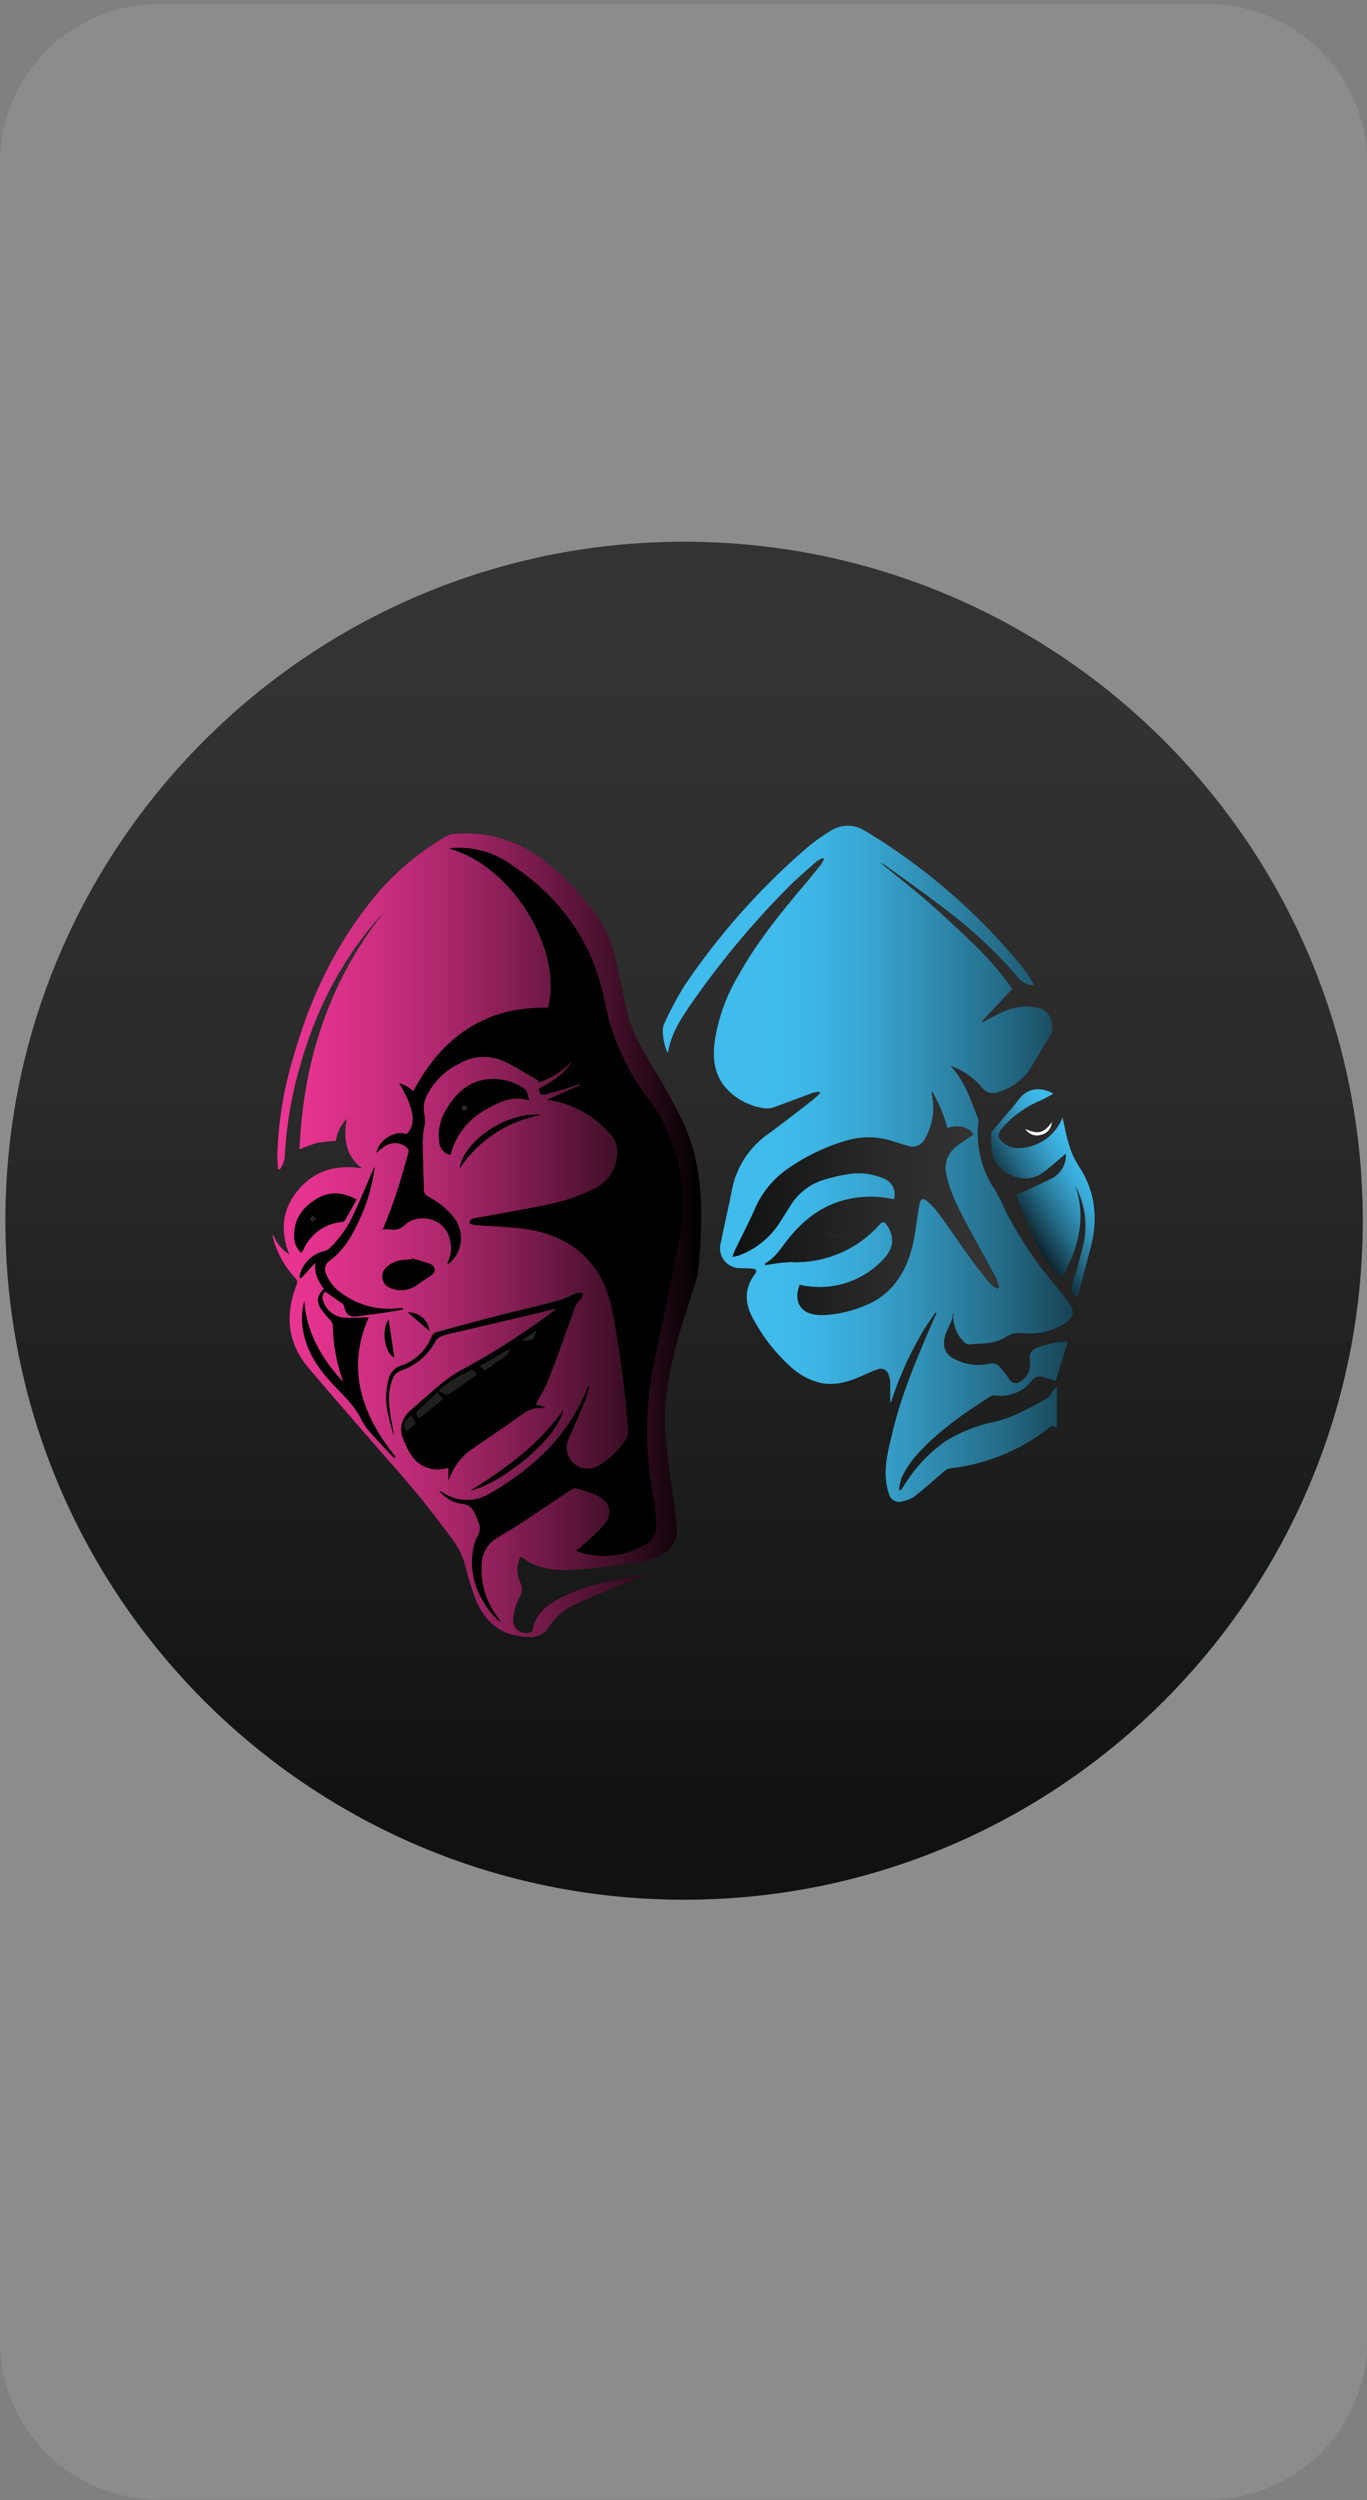 <svg width="285" height="521" viewBox="0 0 285 521" fill="none" xmlns="http://www.w3.org/2000/svg">
<rect x="0" y="0" width="285" height="521" fill="#808080" stroke="none"/>
<path opacity="0.1" d="M251.93 0.89H33.07C14.806 0.89 0 15.696 0 33.96V487.82C0 506.084 14.806 520.89 33.07 520.89H251.93C270.194 520.89 285 506.084 285 487.82V33.96C285 15.696 270.194 0.89 251.93 0.89Z" fill="white"/>
<path d="M142.62 395.89C220.768 395.89 284.12 332.538 284.12 254.39C284.12 176.242 220.768 112.89 142.62 112.89C64.472 112.89 1.12 176.242 1.12 254.39C1.12 332.538 64.472 395.89 142.62 395.89Z" fill="url(#paint0_linear_0_1)"/>
<path d="M141.49 278.37C139.62 285.27 138.15 292.24 138.77 299.43C139.21 304.52 140.03 309.57 140.67 314.64C140.82 315.8 140.99 316.96 141.09 318.13C141.246 319.267 141.054 320.425 140.54 321.451C140.026 322.477 139.214 323.324 138.21 323.88C136.233 324.961 134.047 325.609 131.8 325.78C127.8 326.26 123.86 326.87 119.86 327.12C116.09 327.35 112.31 327.12 109.06 324.7C108.869 324.594 108.668 324.507 108.46 324.44C108.167 325.164 107.972 325.924 107.88 326.7C107.825 327.727 108.006 328.754 108.41 329.7C108.702 330.218 108.839 330.809 108.806 331.403C108.772 331.997 108.569 332.568 108.22 333.05C107.543 334.396 107.133 335.859 107.01 337.36C106.84 339.36 108.36 340.56 110.37 340.26C110.63 340.26 111.03 339.93 111.06 339.71C111.45 336.86 113.32 335.14 115.59 333.71C118.929 331.795 122.561 330.443 126.34 329.71C128.89 329.14 131.48 328.71 134.05 328.21L134.12 328.46C132.37 329.14 130.6 329.78 128.87 330.51C125.76 331.82 122.64 333.12 119.57 334.51C117.434 335.536 115.629 337.14 114.36 339.14C113.94 339.807 113.345 340.347 112.64 340.699C111.934 341.052 111.146 341.205 110.36 341.14C104.9 341.08 101.27 338.37 99.24 333.48C98.332 331.14 97.584 328.741 97 326.3C96.566 324.597 95.838 322.983 94.85 321.53C90.593 315.621 86.02 309.946 81.15 304.53C75.5 298 69.77 291.53 64.22 284.93C59.87 279.75 59.42 273.87 61.85 267.7C61.962 267.476 61.996 267.221 61.945 266.976C61.894 266.731 61.762 266.511 61.57 266.35C59.445 264.079 57.886 261.338 57.02 258.35C57.02 258.15 56.92 257.95 56.88 257.74C56.891 257.579 56.911 257.419 56.94 257.26C57.574 258.975 58.754 260.433 60.3 261.41C58.3 256.28 58.89 251.73 62.36 247.76C65.83 243.79 70.25 242.68 75.46 243.46C71.92 240.76 71.62 237.12 72.29 233.15C71.061 234.42 70.261 236.042 70 237.79C68.717 237.829 67.437 237.952 66.17 238.16C64.899 238.534 63.653 238.988 62.44 239.52C63.21 221.27 68.5 204.75 79.87 190.31C79.61 190.58 79.34 190.85 79.09 191.13C70.09 201.28 64.58 213.22 61.45 226.32C60.283 231.301 59.577 236.379 59.34 241.49C59.141 242.28 58.802 243.029 58.34 243.7L57.95 243.61C57.95 242.78 57.81 241.95 57.81 241.11C57.972 234.161 59.069 227.266 61.07 220.61C64.31 209.1 69.16 198.36 76.53 188.86C80.981 182.969 86.564 178.026 92.95 174.32C93.547 173.991 94.21 173.797 94.89 173.75C101.801 173.194 108.656 175.353 114 179.77C118.655 183.359 122.619 187.764 125.7 192.77C127.83 196.39 128.51 200.53 129.37 204.59C129.85 206.89 130.367 209.18 130.92 211.46C131.97 215.8 134.43 219.46 136.61 223.26C138.874 226.932 140.93 230.728 142.77 234.63C145.67 241.32 146.39 248.49 146.16 255.74C146.06 259.05 145.83 262.37 145.47 265.66M120.08 323.11C120.588 323.359 121.113 323.573 121.65 323.75C124.446 324.455 127.374 324.455 130.17 323.75C131.714 323.278 133.202 322.641 134.61 321.85C135.269 321.521 135.815 321.005 136.182 320.366C136.548 319.727 136.718 318.995 136.67 318.26C136.713 316.436 136.589 314.612 136.3 312.81C134.245 302.721 134.365 292.31 136.65 282.27C138.29 274.68 139.81 267.06 141.34 259.44C143.14 250.44 142.34 241.73 138.03 233.55C136.65 230.91 134.67 228.55 133.03 226.07C129.606 220.855 127.228 215.023 126.03 208.9C123.65 196.57 116.98 187.19 106.64 180.31C103.167 177.78 98.932 176.516 94.64 176.73C94.304 176.766 93.97 176.823 93.64 176.9C106.88 180.47 117.39 198.2 114.19 210.04C101.04 209.78 92.1 216.15 86.12 227.45C85.693 227.091 85.246 226.757 84.78 226.45C84.272 226.185 83.747 225.951 83.21 225.75C86.4 231.15 86.87 234.35 84.67 236.42C82.38 235.42 78.89 237.61 78.46 240.26C78.965 239.797 79.496 239.363 80.05 238.96C80.747 238.464 81.589 238.212 82.444 238.243C83.299 238.274 84.12 238.585 84.78 239.13C84.916 239.256 85.021 239.412 85.087 239.586C85.152 239.759 85.177 239.945 85.16 240.13C84.31 243.13 83.47 246.13 82.5 249.06C81.71 251.44 80.74 253.75 79.79 256.23C80.346 256.185 80.904 256.185 81.46 256.23C81.975 256.334 82.507 256.305 83.008 256.146C83.508 255.986 83.96 255.702 84.32 255.32C86.91 252.83 92.69 253.54 93.76 258.32C94.21 259.862 94.071 261.515 93.37 262.96C93.318 263.132 93.288 263.31 93.28 263.49C93.441 263.402 93.594 263.301 93.74 263.19C95.044 262.028 95.859 260.415 96.02 258.676C96.182 256.938 95.678 255.202 94.61 253.82C93.181 251.989 91.364 250.497 89.29 249.45C88.969 249.309 88.7 249.072 88.52 248.771C88.341 248.469 88.26 248.119 88.29 247.77C88.29 246.42 88.17 245.07 88.18 243.77C88.18 240.67 87.74 237.57 88.47 234.48C88.615 233.765 88.595 233.026 88.41 232.32C88.085 230.786 88.36 229.186 89.18 227.85C90.649 225.202 92.893 223.067 95.61 221.73C97.025 220.878 98.626 220.385 100.274 220.292C101.923 220.2 103.569 220.511 105.07 221.2C107.07 222.14 108.98 223.36 110.93 224.47C111.41 224.74 111.88 225.03 112.36 225.31L112.07 225.69C114.787 224.801 117.243 223.256 119.22 221.19C117.55 223.92 114.95 225.53 112.28 226.91C112.4 228.06 112.84 228.43 113.89 228.06C114.94 227.69 116.09 227.48 117.18 227.14C118.27 226.8 119.55 226.35 120.74 225.95L120.85 226.22L113.96 229.22C118.989 229.887 123.607 232.352 126.96 236.16C127.581 236.763 128.053 237.503 128.338 238.321C128.622 239.139 128.712 240.011 128.6 240.87C128.471 242.378 127.938 243.823 127.059 245.055C126.179 246.286 124.984 247.259 123.6 247.87C121.089 249.086 118.458 250.038 115.75 250.71C110.23 251.95 104.63 252.85 99.06 253.87C98.42 253.99 97.81 254.07 97.93 255.05C98.317 255.154 98.712 255.228 99.11 255.27C101.79 255.45 104.49 255.56 107.17 255.8C111.59 256.19 115.84 257.2 119.54 259.8C124.19 263.07 126.61 267.8 127.67 273.19C129.254 281.452 130.353 289.8 130.96 298.19C130.985 298.762 130.842 299.328 130.55 299.82C129.138 302.004 127.26 303.848 125.05 305.22C124.451 305.634 123.761 305.897 123.039 305.988C122.316 306.078 121.583 305.993 120.9 305.74C119.813 305.29 118.948 304.43 118.491 303.346C118.034 302.262 118.023 301.042 118.46 299.95C119.65 297.35 120.75 294.71 121.87 292.07C122.101 291.492 122.298 290.901 122.46 290.3C122.62 289.75 122.74 289.19 122.88 288.64C122.816 288.651 122.756 288.677 122.705 288.717C122.654 288.758 122.615 288.81 122.59 288.87C118.7 299.02 111.26 305.94 102.08 311.23C100.597 312.144 98.881 312.607 97.139 312.565C95.398 312.522 93.707 311.975 92.27 310.99C92.04 310.85 91.8 310.74 91.56 310.61C92.704 312.086 94.373 313.064 96.22 313.34C98 313.48 98.63 314.51 99.22 315.84C99.41 316.29 99.58 316.74 99.76 317.19C99.974 317.642 100.071 318.141 100.043 318.64C100.015 319.14 99.863 319.624 99.6 320.05C99.179 320.804 98.882 321.621 98.72 322.47C97.913 326.373 98.667 330.436 100.82 333.79C101.731 335.431 102.95 336.881 104.41 338.06C104.197 337.638 103.946 337.236 103.66 336.86C101.324 333.77 100.168 329.947 100.4 326.08C100.402 324.885 100.729 323.714 101.345 322.69C101.962 321.667 102.845 320.83 103.9 320.27C109.06 317.27 113.9 313.79 118.9 310.52C119.234 310.245 119.657 310.099 120.09 310.11C121.629 310.474 123.13 310.986 124.57 311.64C127.29 313.05 127.85 315.34 125.93 317.71C124.473 319.311 122.906 320.808 121.24 322.19C121 322.52 120.62 322.74 120.09 323.15L120.08 323.11ZM111.68 292.72C112.58 290.95 113.61 289.29 114.3 287.51C116.22 282.51 118.02 277.51 119.82 272.44C120.038 271.723 120.462 271.087 121.04 270.61C121.35 270.35 121.4 269.79 121.57 269.36C121.143 269.294 120.708 269.294 120.28 269.36C118.92 269.87 117.64 270.62 116.28 270.99C111.58 272.24 106.84 273.34 102.13 274.55C98.42 275.55 94.73 276.55 91.04 277.55C90.847 277.594 90.664 277.676 90.503 277.791C90.342 277.906 90.205 278.052 90.1 278.22C89.542 279.716 88.654 281.067 87.503 282.173C86.352 283.279 84.967 284.112 83.45 284.61C82.874 284.812 82.355 285.151 81.941 285.599C81.526 286.047 81.227 286.59 81.07 287.18C80.35 289.734 80.326 292.434 81 295C81.28 296.37 81.72 297.71 82.09 299.07C82.01 297.77 81.66 296.54 81.46 295.29C80.98 292.4 80.76 289.5 82.1 286.76C82.394 286.242 82.856 285.839 83.41 285.62C86.432 284.635 88.985 282.57 90.58 279.82C90.75 279.419 91.013 279.064 91.347 278.785C91.68 278.505 92.076 278.308 92.5 278.21C92.87 278.12 93.23 277.98 93.6 277.89C98.94 276.65 104.29 275.42 109.6 274.16C111.77 273.66 113.93 273.1 116.09 272.56C115.205 273.334 114.274 274.052 113.3 274.71C107.826 278.692 102.09 282.3 96.13 285.51C94.442 286.449 92.857 287.562 91.4 288.83C89.5 290.36 87.74 292.06 85.87 293.63C84.16 295.06 83.25 296.84 83.81 299.02C84.24 300.389 84.846 301.696 85.61 302.91C86.268 304.057 87.259 304.977 88.453 305.547C89.646 306.117 90.984 306.31 92.29 306.1C92.71 306.03 93.13 305.92 93.51 305.84V308.55C94.288 306.128 95.763 303.989 97.75 302.4C101.49 299.8 105.3 297.29 108.99 294.62C110.115 293.759 111.504 293.314 112.92 293.36H113.53V293.15L111.68 292.72ZM67.8 269.14C69.05 270.02 70.24 270.84 71.41 271.68C71.585 271.826 71.705 272.027 71.75 272.25C72.06 274.01 72.97 274.58 74.75 274.25C76.53 273.92 78.23 273.79 79.96 273.54C81.3 273.34 82.63 273.08 83.96 272.85L83.91 272.53L82.91 272.63C78.708 273.104 74.484 271.956 71.1 269.42C69.69 268.463 68.599 267.104 67.97 265.52C67.724 265.073 67.645 264.552 67.748 264.052C67.85 263.552 68.128 263.104 68.53 262.79C71.53 260.69 73.24 257.7 74.73 254.51C76.438 250.925 77.575 247.096 78.1 243.16C77.937 243.365 77.809 243.594 77.72 243.84C76.42 246.84 75.21 249.9 73.79 252.84C72.587 255.531 70.891 257.973 68.79 260.04C68.471 260.341 68.083 260.561 67.66 260.68C66.347 260.983 65.15 261.659 64.212 262.625C63.273 263.592 62.634 264.809 62.37 266.13L62.7 266.38L65.76 263.03C65.41 265.27 66.34 266.98 67.51 268.58C66.19 269.87 65.92 271 66.79 272.58C67.395 273.445 68.063 274.264 68.79 275.03C69.082 275.326 69.281 275.702 69.36 276.11C69.427 279.88 70.075 283.617 71.28 287.19C71.36 287.45 71.42 287.72 71.49 287.98C67.11 283.16 63.87 277.82 63.41 271.15C62.816 273.443 62.795 275.847 63.35 278.15C64.35 282.48 66.9 285.9 69.91 289.01C71.98 291.13 74.08 293.2 75.4 295.94C75.909 296.924 76.552 297.833 77.31 298.64C78.87 300.4 80.51 302.09 82.12 303.81L82.43 303.58C75.43 294.88 72.04 285.5 76.81 274.49C75.94 274.49 75.15 274.58 74.37 274.6C73.59 274.62 72.71 274.6 71.88 274.6C70.859 274.54 69.88 274.174 69.07 273.55C68.261 272.926 67.658 272.072 67.34 271.1C67.2 270.767 67.168 270.397 67.251 270.045C67.334 269.693 67.526 269.376 67.8 269.14ZM93.92 240.67C94.44 238.628 95.387 236.719 96.699 235.069C98.011 233.42 99.657 232.067 101.53 231.1C104.15 229.6 106.87 228.21 110.37 229.33C110.03 228.41 109.97 227.33 109.45 227C107.591 225.653 105.366 224.903 103.07 224.85C98.28 224.8 95.16 227.44 92.94 231.38C91.718 233.412 91.248 235.807 91.61 238.15C91.671 238.763 91.929 239.341 92.345 239.795C92.762 240.249 93.314 240.556 93.92 240.67ZM62.82 261.08C62.99 260.81 63.09 260.68 63.17 260.53C63.85 258.92 64.953 257.524 66.361 256.489C67.769 255.454 69.43 254.819 71.17 254.65C71.302 254.646 71.432 254.615 71.552 254.56C71.672 254.505 71.78 254.427 71.87 254.33C72.7 252.92 73.48 251.47 74.31 249.98C71.48 248.44 68.71 248.21 66.02 249.81C63.33 251.41 61.32 253.86 61.32 257.33C61.264 258.029 61.37 258.73 61.63 259.381C61.89 260.032 62.298 260.613 62.82 261.08ZM85.9 262.26L85.83 262.47C85.28 262.47 84.72 262.47 84.18 262.6C82.753 262.67 81.404 263.273 80.4 264.29C80.146 264.563 79.954 264.888 79.84 265.242C79.725 265.597 79.689 265.972 79.734 266.342C79.78 266.712 79.906 267.067 80.104 267.383C80.302 267.699 80.567 267.968 80.88 268.17C81.721 268.639 82.667 268.886 83.63 268.886C84.593 268.886 85.54 268.639 86.38 268.17C87.49 267.41 88.6 266.64 89.73 265.92C90.86 265.2 90.97 264.04 89.73 263.46C88.481 262.975 87.202 262.574 85.9 262.26ZM117.51 293.74C112.42 300.97 105.51 306 98.08 310.62C104.12 309.36 115.92 300.27 117.51 293.74ZM112.92 232.34C106.06 231.5 96.63 237.64 95.83 243.51C97.76 240.576 100.274 238.07 103.214 236.148C106.154 234.227 109.458 232.931 112.92 232.34ZM82.2 282.88L81 275C79.41 277.1 80.27 282.08 82.2 282.88ZM89.53 277.34C89.407 276.253 88.876 275.253 88.045 274.542C87.213 273.832 86.143 273.463 85.05 273.51L89.53 277.34Z" fill="url(#paint1_linear_0_1)"/>
<path d="M185.61 292.16C185.61 290.81 185.61 289.47 185.61 288.16C185.58 287.642 185.479 287.131 185.31 286.64C185.263 286.381 185.157 286.137 185 285.925C184.844 285.714 184.641 285.541 184.407 285.42C184.173 285.3 183.915 285.234 183.652 285.229C183.389 285.224 183.128 285.279 182.89 285.39C181.75 285.77 180.66 286.31 179.55 286.79C176.79 287.99 173.97 288.85 170.91 288.15C168.523 287.538 166.339 286.307 164.58 284.58C161.441 281.695 158.825 278.288 156.85 274.51C155.34 271.65 155.13 268.51 157.27 265.7C157.94 264.81 157.77 264.44 156.66 264.34C155.55 264.24 154.66 264.34 153.66 264.24C152.587 264.081 151.618 263.509 150.96 262.646C150.303 261.783 150.008 260.697 150.14 259.62C150.95 255.62 151.86 251.73 152.64 247.77C153.589 243.076 156.329 238.937 160.28 236.23C163.35 233.99 166.33 231.63 169.34 229.31C169.92 228.86 170.43 228.31 170.97 227.82L170.82 227.5C170.336 227.539 169.857 227.626 169.39 227.76C166.69 228.76 164.02 229.76 161.32 230.76C160.648 230.989 159.931 231.051 159.23 230.94C156.288 230.507 153.576 229.098 151.53 226.94C148.96 224.14 148.53 220.74 148.99 217.15C149.702 212.282 151.367 207.603 153.89 203.38C157.81 196.3 162.89 190.06 168.11 183.92C169.18 182.66 170.21 181.36 171.24 180.06C171.449 179.741 171.633 179.407 171.79 179.06L171.58 178.8C171.101 178.993 170.645 179.238 170.22 179.53C168.11 181.41 165.93 183.23 163.97 185.26C156.488 192.831 149.691 201.05 143.66 209.82C141.66 212.75 139.83 215.75 139.25 219.39C138.48 218.3 137.83 214.68 138.4 213.52C139.676 210.656 141.153 207.885 142.82 205.23C149.893 194.784 158.297 185.304 167.82 177.03C169.517 175.56 171.337 174.238 173.26 173.08C174.31 172.425 175.522 172.077 176.76 172.077C177.998 172.077 179.21 172.425 180.26 173.08C192.717 180.556 203.792 190.123 213 201.36C213.857 202.484 214.655 203.653 215.39 204.86C215.453 205.012 215.487 205.175 215.49 205.34C214.811 205.312 214.147 205.128 213.55 204.802C212.954 204.476 212.44 204.017 212.05 203.46C207.508 198.2 202.404 193.452 196.83 189.3C192.89 186.22 188.76 183.37 184.72 180.42C184.357 180.158 183.96 179.946 183.54 179.79C186.8 182.45 190.12 185.03 193.3 187.79C196.48 190.55 199.66 193.52 202.74 196.49C205.817 199.403 208.601 202.612 211.05 206.07C208.91 208.36 206.8 210.61 204.7 212.87L204.83 213.03C205.76 212.55 206.68 212.03 207.62 211.58C209.526 210.507 211.647 209.871 213.83 209.72C214.924 209.727 216.011 209.906 217.05 210.25C219.29 210.98 219.92 214.25 218.93 215.82C217.39 218.27 216.03 220.82 214.42 223.24C212.888 225.276 210.748 226.771 208.31 227.51C206.65 228.13 205.62 227.74 204.5 226.35C202.781 224.423 200.609 222.956 198.18 222.08L198.76 222.8C198.98 223.06 199.2 223.33 199.41 223.61C201.54 226.52 202.67 229.91 203.94 233.23C203.987 233.392 204.004 233.562 203.99 233.73C203.387 238.825 204.659 243.965 207.57 248.19C208.291 249.406 208.923 250.672 209.46 251.98C212.309 257.629 215.824 262.916 219.93 267.73C221.02 269.06 222.08 270.43 223.05 271.86C224.02 273.29 223.86 274.46 222.37 275.5C219.735 277.306 216.551 278.134 213.37 277.84C212.105 277.643 210.812 277.902 209.72 278.57C207.34 280.23 204.56 279.89 201.92 280.17C201.62 280.17 201.22 279.89 200.97 279.65C200.188 278.889 199.586 277.962 199.208 276.937C198.831 275.913 198.688 274.817 198.79 273.73L198.65 273.8C198.65 275.47 197.5 276.72 197.08 278.23C196.36 280.78 197.08 282.49 199.53 283.47C201.653 284.45 204.04 284.7 206.32 284.18C206.708 284.076 207.117 284.086 207.499 284.211C207.881 284.335 208.218 284.567 208.47 284.88C209.183 285.713 209.851 286.585 210.47 287.49C210.663 287.828 210.982 288.075 211.356 288.178C211.731 288.281 212.132 288.231 212.47 288.04C213.268 287.647 213.916 287.005 214.318 286.212C214.721 285.418 214.854 284.516 214.7 283.64C214.54 282.11 214.82 281.57 216.12 280.89C218.201 280.062 220.411 279.602 222.65 279.53L220.1 287.76C219.19 287.48 218.1 287.1 217.1 286.87C216.699 286.79 216.283 286.839 215.911 287.009C215.539 287.18 215.231 287.464 215.03 287.82C214.165 288.908 213.034 289.756 211.747 290.281C210.46 290.806 209.06 290.992 207.68 290.82C207.325 290.746 206.957 290.777 206.62 290.91C200.81 294.62 195.14 298.51 190.62 303.77C189.597 305.024 188.725 306.393 188.02 307.85C187.717 308.696 187.519 309.576 187.43 310.47L187.79 310.6L188.56 309.45C190.796 305.821 193.754 302.69 197.25 300.25C200.42 298.334 203.898 296.981 207.53 296.25C211.37 295.36 214.68 293.36 218.08 291.55C218.483 291.294 218.824 290.953 219.08 290.55C219.435 289.938 219.857 289.368 220.34 288.85V297.55C220.07 297.43 219.62 297.07 219.27 297.14C218.92 297.21 218.53 297.73 218.14 298.01C212.254 302.434 205.288 305.197 197.97 306.01C197.516 306.119 197.101 306.351 196.77 306.68C194.71 308.4 192.77 310.21 190.61 311.87C189.866 312.367 189.029 312.707 188.15 312.87C187.876 312.965 187.585 313.003 187.296 312.983C187.007 312.963 186.724 312.885 186.466 312.753C186.207 312.622 185.978 312.439 185.791 312.217C185.605 311.995 185.465 311.737 185.38 311.46C185.059 310.555 184.847 309.615 184.75 308.66C184.3 305.15 185.29 301.81 186.08 298.45C187.79 291.2 190.63 284.33 193.55 277.5C194.1 276.21 194.69 274.93 195.26 273.64L195.04 273.5C194.28 274.62 193.48 275.73 192.76 276.89C192.04 278.05 191.32 279.33 190.66 280.58C190 281.83 189.37 283.1 188.79 284.39C188.21 285.68 187.66 286.98 187.15 288.3C186.64 289.62 186.15 290.95 185.74 292.3L185.61 292.16ZM166.73 267.75C165.35 271.25 166.96 273.81 170.54 274.02C171.159 274.065 171.781 274.065 172.4 274.02C175.644 273.745 178.808 272.867 181.73 271.43C183.739 270.41 185.485 268.938 186.83 267.13C189.45 263.67 190.41 259.64 190.98 255.46C191.2 253.92 191.39 252.37 191.7 250.86C191.93 249.77 192.51 249.58 193.32 250.31C194.254 251.129 195.099 252.044 195.84 253.04C198.06 256.04 200.15 259.21 202.36 262.26C203.67 264.07 205.07 265.83 206.5 267.56C206.94 267.962 207.435 268.298 207.97 268.56L208.33 268.23C208.139 267.547 207.899 266.878 207.61 266.23C205.78 262.83 203.87 259.46 202.05 256.05C200.23 252.64 198.22 249 197.35 245.05C197.028 243.981 197.03 242.841 197.356 241.773C197.682 240.705 198.316 239.757 199.18 239.05C200.35 238.05 201.67 237.3 202.94 236.43C201.94 234.85 199.94 234.28 197.5 235.1C196.788 232.382 195.701 229.777 194.27 227.36C194.266 227.779 194.302 228.198 194.38 228.61C194.916 231.562 194.392 234.608 192.9 237.21C192.604 237.907 192.046 238.46 191.347 238.749C190.647 239.039 189.862 239.043 189.16 238.76C188.16 238.5 187.16 238.16 186.16 237.85C183.052 236.821 179.705 236.759 176.56 237.67C171.971 238.997 167.644 241.105 163.77 243.9C160.915 245.995 158.682 248.825 157.31 252.09C156.08 254.9 154.65 257.62 153.31 260.38C153.11 260.8 152.95 261.23 152.67 261.9C153.11 261.854 153.545 261.771 153.97 261.65C157.372 260.412 160.292 258.126 162.31 255.12C163.12 253.87 163.91 252.61 164.71 251.36C166.262 248.746 168.722 246.796 171.62 245.88C173.392 245.315 175.208 244.9 177.05 244.64C179.494 244.261 181.995 244.587 184.26 245.58C185.099 245.899 185.787 246.524 186.184 247.329C186.581 248.134 186.658 249.06 186.4 249.92L185.61 249.79C182.307 249.145 178.899 249.285 175.66 250.2C170.53 251.64 166.76 254.93 163.66 259.07C162.45 260.67 161.32 262.33 159.49 263.31C159.49 263.31 159.49 263.43 159.49 263.64C159.93 263.57 160.35 263.5 160.77 263.45C162.092 263.211 163.428 263.061 164.77 263C168.269 263.17 171.762 262.549 174.988 261.185C178.215 259.821 181.094 257.748 183.41 255.12C184 254.46 184.41 254.55 184.87 255.23C186.48 257.66 186.43 259.75 184.57 261.99C182.397 264.479 179.588 266.33 176.443 267.343C173.298 268.356 169.937 268.493 166.72 267.74L166.73 267.75Z" fill="url(#paint2_linear_0_1)"/>
<path d="M221.53 232.86C221.95 234.69 222.26 236.6 222.83 238.42C223.256 239.952 223.903 241.414 224.75 242.76C228.42 248.18 229 254 227.34 260.19C226.42 263.59 225.55 267 224.66 270.4C224.392 270.275 224.151 270.097 223.952 269.878C223.753 269.658 223.601 269.401 223.503 269.121C223.405 268.842 223.364 268.545 223.382 268.25C223.401 267.954 223.478 267.665 223.61 267.4C224.581 264.42 225.402 261.393 226.07 258.33C226.7 254.483 226.032 250.535 224.17 247.11C226.59 253.99 224.71 260.24 221.34 266.44C220.7 265.68 220.1 264.95 219.48 264.24C217.742 262.324 216.366 260.108 215.42 257.7C214.3 254.7 212.97 251.84 211.79 249.07C214.31 247.9 216.79 246.84 219.21 245.6C220.171 245.133 220.97 244.39 221.505 243.465C222.04 242.54 222.285 241.476 222.21 240.41C221.85 240.72 221.59 240.95 221.32 241.17C219.93 242.31 218.61 243.55 217.14 244.56C213.33 247.15 207.39 244.46 206.8 239.91C206.683 238.74 206.627 237.566 206.63 236.39C206.629 236.127 206.722 235.872 206.89 235.67C208.29 234.01 209.72 232.38 211.12 230.73C211.71 230.05 212.22 229.3 212.81 228.63C214.47 226.77 216.97 226.45 219.62 227.89C218.821 228.38 217.996 228.827 217.15 229.23C214.392 230.356 211.889 232.026 209.79 234.14C209.43 234.51 209.07 234.89 208.79 235.29C207.91 236.39 207.94 236.98 208.97 237.96C210.52 239.43 212.43 239.44 214.32 239.03C215.939 238.679 217.445 237.932 218.704 236.855C219.962 235.778 220.933 234.405 221.53 232.86Z" fill="url(#paint3_linear_0_1)"/>
<path d="M213.76 235.27C216.46 236.46 217.64 236.16 219.29 233.85C219.264 234.459 219.039 235.044 218.651 235.515C218.264 235.985 217.733 236.317 217.14 236.46C216.525 236.673 215.856 236.671 215.242 236.455C214.629 236.239 214.106 235.821 213.76 235.27Z" fill="white"/>
<path d="M120.09 323.15C120.62 322.74 120.95 322.52 121.25 322.24C122.916 320.858 124.483 319.361 125.94 317.76C127.86 315.39 127.3 313.1 124.58 311.69C123.14 311.036 121.639 310.524 120.1 310.16C119.667 310.149 119.244 310.295 118.91 310.57C113.91 313.84 109.05 317.34 103.91 320.32C102.855 320.88 101.972 321.717 101.355 322.74C100.739 323.764 100.412 324.935 100.41 326.13C100.178 329.997 101.334 333.82 103.67 336.91C103.956 337.286 104.207 337.688 104.42 338.11C102.96 336.931 101.741 335.481 100.83 333.84C98.677 330.486 97.923 326.423 98.73 322.52C98.892 321.671 99.189 320.854 99.61 320.1C99.873 319.674 100.025 319.19 100.053 318.69C100.081 318.191 99.984 317.692 99.77 317.24C99.59 316.79 99.42 316.34 99.23 315.89C98.67 314.56 98.04 313.53 96.23 313.39C94.383 313.114 92.714 312.136 91.57 310.66C91.81 310.79 92.05 310.9 92.28 311.04C93.717 312.025 95.408 312.572 97.149 312.615C98.891 312.657 100.607 312.194 102.09 311.28C111.27 305.99 118.71 299.07 122.6 288.92C122.625 288.86 122.664 288.808 122.715 288.767C122.766 288.727 122.826 288.7 122.89 288.69C122.75 289.24 122.63 289.8 122.47 290.35C122.308 290.951 122.111 291.542 121.88 292.12C120.76 294.76 119.66 297.4 118.47 300C118.033 301.092 118.044 302.312 118.501 303.396C118.958 304.48 119.823 305.34 120.91 305.79C121.593 306.043 122.326 306.128 123.049 306.038C123.771 305.947 124.461 305.684 125.06 305.27C127.27 303.898 129.148 302.054 130.56 299.87C130.852 299.378 130.995 298.812 130.97 298.24C130.363 289.85 129.264 281.502 127.68 273.24C126.62 267.82 124.2 263.12 119.55 259.85C115.85 257.24 111.6 256.23 107.18 255.85C104.5 255.61 101.8 255.5 99.12 255.32C98.739 255.242 98.365 255.135 98 255C97.88 254 98.49 253.94 99.13 253.82C104.7 252.82 110.3 251.9 115.82 250.66C118.528 249.988 121.159 249.036 123.67 247.82C125.054 247.209 126.249 246.236 127.129 245.005C128.008 243.773 128.541 242.328 128.67 240.82C128.782 239.961 128.692 239.089 128.408 238.271C128.123 237.453 127.651 236.713 127.03 236.11C123.677 232.302 119.059 229.837 114.03 229.17L120.92 226.17L120.81 225.9C119.62 226.3 118.44 226.73 117.25 227.09C116.06 227.45 115.03 227.63 113.96 228.01C112.89 228.39 112.47 228.01 112.35 226.86C115.02 225.48 117.62 223.86 119.29 221.14C117.313 223.206 114.857 224.751 112.14 225.64L112.43 225.26C111.95 224.98 111.48 224.69 111 224.42C109 223.31 107.16 222.09 105.14 221.15C103.639 220.461 101.993 220.15 100.344 220.242C98.696 220.335 97.094 220.828 95.68 221.68C92.963 223.017 90.719 225.152 89.25 227.8C88.43 229.136 88.155 230.736 88.48 232.27C88.665 232.976 88.685 233.715 88.54 234.43C87.81 237.52 88.28 240.62 88.25 243.72C88.25 245.06 88.39 246.41 88.36 247.72C88.331 248.069 88.411 248.419 88.591 248.721C88.77 249.022 89.039 249.259 89.36 249.4C91.434 250.447 93.251 251.939 94.68 253.77C95.748 255.152 96.252 256.887 96.09 258.626C95.929 260.365 95.114 261.978 93.81 263.14C93.664 263.251 93.511 263.352 93.35 263.44C93.358 263.26 93.388 263.082 93.44 262.91C94.141 261.465 94.28 259.812 93.83 258.27C92.76 253.48 86.98 252.77 84.39 255.27C84.03 255.652 83.578 255.936 83.078 256.096C82.578 256.255 82.045 256.284 81.53 256.18C80.974 256.135 80.416 256.135 79.86 256.18C80.86 253.7 81.78 251.39 82.57 249.01C83.57 246.01 84.38 243.07 85.23 240.08C85.248 239.895 85.222 239.709 85.156 239.536C85.091 239.362 84.986 239.206 84.85 239.08C84.19 238.535 83.369 238.224 82.514 238.193C81.659 238.162 80.817 238.414 80.12 238.91C79.566 239.313 79.035 239.747 78.53 240.21C78.96 237.56 82.45 235.4 84.74 236.37C86.94 234.3 86.47 231.1 83.28 225.7C83.817 225.901 84.342 226.135 84.85 226.4C85.315 226.707 85.763 227.041 86.19 227.4C92.19 216.1 101.11 209.73 114.26 209.99C117.46 198.15 106.95 180.42 93.71 176.85C94.04 176.773 94.374 176.716 94.71 176.68C99.002 176.466 103.237 177.73 106.71 180.26C117.05 187.14 123.71 196.52 126.1 208.85C127.298 214.973 129.676 220.805 133.1 226.02C134.73 228.54 136.71 230.86 138.1 233.5C142.39 241.68 143.21 250.4 141.41 259.39C139.88 267.01 138.36 274.63 136.72 282.22C134.435 292.259 134.315 302.671 136.37 312.76C136.659 314.562 136.783 316.386 136.74 318.21C136.788 318.945 136.618 319.677 136.252 320.316C135.885 320.955 135.339 321.471 134.68 321.8C133.272 322.591 131.784 323.228 130.24 323.7C127.444 324.405 124.516 324.405 121.72 323.7C121.165 323.555 120.62 323.371 120.09 323.15Z" fill="black"/>
<path d="M111.69 292.76L113.53 293.19V293.4H112.92C111.504 293.354 110.115 293.799 108.99 294.66C105.3 297.33 101.49 299.84 97.75 302.44C95.763 304.029 94.288 306.168 93.51 308.59V305.88C93.13 305.96 92.71 306.07 92.29 306.14C90.988 306.356 89.651 306.172 88.456 305.611C87.261 305.05 86.265 304.14 85.6 303C84.835 301.786 84.231 300.478 83.8 299.11C83.24 296.93 84.15 295.11 85.86 293.72C87.73 292.15 89.49 290.45 91.39 288.92C92.847 287.652 94.432 286.539 96.12 285.6C102.08 282.39 107.816 278.782 113.29 274.8C114.264 274.142 115.195 273.424 116.08 272.65C113.92 273.19 111.76 273.75 109.59 274.25C104.25 275.51 98.9 276.74 93.59 277.98C93.22 278.07 92.86 278.21 92.49 278.3C92.066 278.398 91.671 278.595 91.337 278.874C91.003 279.154 90.74 279.509 90.57 279.91C88.975 282.659 86.422 284.724 83.4 285.71C82.846 285.929 82.384 286.331 82.09 286.85C80.75 289.59 80.97 292.49 81.45 295.38C81.65 296.63 82 297.86 82.08 299.16C81.71 297.8 81.27 296.46 80.99 295.09C80.333 292.534 80.367 289.848 81.09 287.31C81.247 286.72 81.546 286.177 81.96 285.729C82.375 285.281 82.894 284.941 83.47 284.74C84.987 284.242 86.372 283.409 87.523 282.303C88.674 281.197 89.562 279.846 90.12 278.35C90.225 278.182 90.362 278.036 90.523 277.921C90.684 277.806 90.867 277.724 91.06 277.68C94.75 276.68 98.44 275.62 102.15 274.68C106.86 273.47 111.6 272.37 116.3 271.12C117.68 270.75 118.96 270 120.3 269.49C120.727 269.424 121.163 269.424 121.59 269.49C121.42 269.92 121.37 270.49 121.06 270.74C120.482 271.217 120.058 271.853 119.84 272.57C118.04 277.57 116.24 282.65 114.32 287.64C113.62 289.33 112.59 291 111.69 292.76ZM99.39 286.46C98.67 285.3 98.66 285.28 97.6 285.82C96.54 286.36 95.37 286.92 94.32 287.58C93.27 288.24 92.48 288.95 91.57 289.65L91.63 290.02C92.27 290.24 93.14 290.83 93.5 290.6C95.53 289.33 97.44 287.86 99.39 286.46ZM91.18 290.12C89.83 291.39 88.61 292.59 87.33 293.72C86.55 294.41 86.68 294.95 87.44 295.56L92.36 291.56L91.18 290.12ZM101.08 285.6C102.67 284.49 104.22 283.46 105.72 282.35C106.01 282.14 106.11 281.66 106.3 281.35L106.02 281.16L100.02 284.72L101.08 285.6ZM85.78 294.9C84.06 296.48 83.88 297.06 84.7 298.29C87.23 296.27 86.82 296.92 85.78 294.9ZM108.78 279.29C111.1 279.47 111.36 279.29 111.85 277.29L108.78 279.29Z" fill="black"/>
<path d="M67.8 269.14C67.526 269.385 67.338 269.712 67.264 270.072C67.19 270.432 67.234 270.807 67.39 271.14C67.708 272.112 68.311 272.966 69.12 273.59C69.93 274.214 70.909 274.58 71.93 274.64C72.76 274.64 73.59 274.64 74.42 274.64C75.25 274.64 75.99 274.57 76.86 274.53C72.09 285.53 75.52 294.92 82.48 303.62L82.17 303.85C80.56 302.13 78.92 300.44 77.36 298.68C76.602 297.872 75.959 296.964 75.45 295.98C74.13 293.24 72.03 291.17 69.96 289.05C66.96 285.94 64.41 282.52 63.4 278.19C62.846 275.887 62.866 273.483 63.46 271.19C63.92 277.86 67.16 283.19 71.54 288.02C71.47 287.76 71.41 287.49 71.33 287.23C70.124 283.657 69.477 279.92 69.41 276.15C69.331 275.742 69.132 275.366 68.84 275.07C68.113 274.304 67.445 273.485 66.84 272.62C65.97 271.09 66.24 269.96 67.56 268.62C66.39 267.02 65.46 265.31 65.81 263.07L62.75 266.42L62.42 266.17C62.684 264.849 63.323 263.632 64.262 262.665C65.2 261.698 66.397 261.023 67.71 260.72C68.133 260.601 68.521 260.381 68.84 260.08C70.941 258.012 72.637 255.571 73.84 252.88C75.26 249.88 76.47 246.88 77.77 243.88C77.859 243.634 77.987 243.405 78.15 243.2C77.625 247.136 76.488 250.965 74.78 254.55C73.29 257.74 71.54 260.73 68.58 262.83C68.178 263.144 67.9 263.592 67.798 264.092C67.695 264.592 67.774 265.113 68.02 265.56C68.649 267.144 69.74 268.503 71.15 269.46C74.534 271.996 78.758 273.144 82.96 272.67L83.96 272.57L84.01 272.89C82.67 273.12 81.34 273.38 80.01 273.58C78.28 273.83 76.53 273.99 74.8 274.29C73.07 274.59 72.12 274.02 71.8 272.29C71.755 272.067 71.635 271.866 71.46 271.72C70.24 270.84 69.05 270 67.8 269.14Z" fill="black"/>
<path d="M93.92 240.67C93.314 240.556 92.762 240.249 92.345 239.795C91.929 239.341 91.671 238.763 91.61 238.15C91.248 235.807 91.718 233.412 92.94 231.38C95.16 227.44 98.28 224.8 103.07 224.85C105.366 224.903 107.591 225.653 109.45 227C109.97 227.37 110.03 228.41 110.37 229.33C106.87 228.21 104.15 229.6 101.53 231.1C99.657 232.067 98.011 233.42 96.699 235.069C95.387 236.719 94.44 238.628 93.92 240.67ZM97.56 230.84C97.16 230.59 96.91 230.3 96.71 230.34C96.581 230.384 96.466 230.461 96.375 230.563C96.284 230.664 96.22 230.787 96.19 230.92C96.23 231.051 96.304 231.168 96.404 231.261C96.504 231.354 96.627 231.419 96.76 231.45C97 231.46 97.19 231.14 97.56 230.84Z" fill="black"/>
<path d="M62.82 261.08C62.305 260.609 61.905 260.026 61.652 259.376C61.399 258.725 61.299 258.025 61.36 257.33C61.36 253.86 63.25 251.48 66.06 249.81C68.87 248.14 71.52 248.44 74.35 249.98C73.52 251.47 72.74 252.92 71.91 254.33C71.82 254.427 71.712 254.505 71.592 254.56C71.472 254.615 71.342 254.646 71.21 254.65C69.471 254.819 67.809 255.454 66.401 256.489C64.993 257.524 63.89 258.92 63.21 260.53C63.09 260.68 63 260.81 62.82 261.08ZM65.27 253.24C64.97 253.61 64.66 253.83 64.67 254.04C64.68 254.25 64.99 254.46 65.17 254.67C65.38 254.49 65.72 254.33 65.76 254.11C65.8 253.89 65.52 253.65 65.27 253.24Z" fill="black"/>
<path d="M85.9 262.26C87.194 262.562 88.467 262.949 89.71 263.42C90.97 264 90.9 265.14 89.71 265.88C88.52 266.62 87.47 267.37 86.36 268.13C85.519 268.599 84.573 268.846 83.61 268.846C82.647 268.846 81.701 268.599 80.86 268.13C80.547 267.928 80.282 267.659 80.084 267.343C79.886 267.027 79.76 266.672 79.714 266.302C79.669 265.932 79.704 265.557 79.82 265.202C79.934 264.848 80.126 264.523 80.38 264.25C81.384 263.233 82.733 262.63 84.16 262.56C84.7 262.47 85.26 262.47 85.81 262.43L85.9 262.26Z" fill="black"/>
<path d="M117.51 293.74C115.92 300.27 104.12 309.36 98.08 310.62C105.51 306 112.42 301 117.51 293.74Z" fill="black"/>
<path d="M112.92 232.34C109.458 232.93 106.154 234.227 103.214 236.148C100.274 238.07 97.76 240.576 95.83 243.51C96.63 237.64 106.06 231.5 112.92 232.34Z" fill="black"/>
<path d="M82.2 282.88C80.27 282.08 79.41 277.1 81.03 275.01L82.2 282.88Z" fill="black"/>
<path d="M89.53 277.34L85.05 273.51C86.143 273.462 87.213 273.831 88.045 274.542C88.876 275.253 89.407 276.253 89.53 277.34Z" fill="black"/>
<path d="M166.73 267.75C169.947 268.503 173.308 268.366 176.453 267.353C179.598 266.34 182.407 264.489 184.58 262C186.44 259.76 186.49 257.67 184.88 255.24C184.43 254.56 184.01 254.47 183.42 255.13C181.103 257.756 178.224 259.828 174.997 261.19C171.77 262.552 168.278 263.171 164.78 263C163.438 263.061 162.102 263.211 160.78 263.45C160.36 263.45 159.94 263.57 159.5 263.64C159.5 263.43 159.5 263.32 159.5 263.31C161.33 262.31 162.5 260.67 163.67 259.07C166.8 254.93 170.57 251.64 175.67 250.2C178.909 249.285 182.317 249.145 185.62 249.79L186.41 249.92C186.668 249.06 186.591 248.134 186.194 247.329C185.797 246.524 185.109 245.899 184.27 245.58C182.005 244.587 179.504 244.261 177.06 244.64C175.218 244.9 173.402 245.315 171.63 245.88C168.732 246.796 166.272 248.746 164.72 251.36C163.92 252.61 163.13 253.87 162.32 255.12C160.302 258.125 157.382 260.412 153.98 261.65C153.555 261.771 153.12 261.854 152.68 261.9C152.96 261.23 153.12 260.8 153.32 260.38C154.65 257.62 156.08 254.9 157.32 252.09C158.692 248.825 160.925 245.995 163.78 243.9C167.654 241.105 171.981 238.997 176.57 237.67C179.715 236.759 183.062 236.821 186.17 237.85C187.17 238.16 188.17 238.5 189.17 238.76C189.872 239.043 190.657 239.039 191.357 238.749C192.056 238.459 192.614 237.907 192.91 237.21C194.402 234.608 194.926 231.561 194.39 228.61C194.312 228.198 194.276 227.779 194.28 227.36C195.711 229.777 196.798 232.382 197.51 235.1C199.92 234.28 201.96 234.85 202.95 236.43C201.68 237.3 200.36 238.08 199.19 239.05C198.326 239.757 197.692 240.705 197.366 241.773C197.04 242.841 197.038 243.981 197.36 245.05C198.23 249.05 200.18 252.54 202.06 256.05C203.94 259.56 205.79 262.83 207.62 266.23C207.909 266.878 208.149 267.547 208.34 268.23L207.98 268.56C207.445 268.298 206.95 267.961 206.51 267.56C205.08 265.83 203.68 264.07 202.37 262.26C200.16 259.26 198.07 256.08 195.85 253.04C195.109 252.044 194.264 251.128 193.33 250.31C192.52 249.58 191.94 249.77 191.71 250.86C191.4 252.37 191.21 253.92 190.99 255.46C190.42 259.64 189.46 263.67 186.84 267.13C185.495 268.938 183.749 270.409 181.74 271.43C178.814 272.861 175.646 273.733 172.4 274C171.781 274.045 171.159 274.045 170.54 274C167 273.81 165.35 271.25 166.73 267.75ZM172 256.31C172.479 257.126 173.233 257.746 174.127 258.06C175.02 258.373 175.996 258.359 176.88 258.02C177.698 257.786 178.415 257.285 178.915 256.596C179.415 255.907 179.671 255.071 179.64 254.22C177.85 257.59 176 258.09 172 256.31Z" fill="url(#paint4_linear_0_1)"/>
<defs>
<linearGradient id="paint0_linear_0_1" x1="142.62" y1="378.89" x2="142.62" y2="117.93" gradientUnits="userSpaceOnUse">
<stop stop-color="#101111"/>
<stop offset="0.02" stop-color="#111212"/>
<stop offset="0.58" stop-color="#2A2A2A"/>
<stop offset="0.92" stop-color="#333333"/>
</linearGradient>
<linearGradient id="paint1_linear_0_1" x1="56.85" y1="257.44" x2="146.21" y2="257.44" gradientUnits="userSpaceOnUse">
<stop stop-color="#EC3593"/>
<stop offset="0.09" stop-color="#E4338E"/>
<stop offset="0.23" stop-color="#CF2F81"/>
<stop offset="0.4" stop-color="#AD276C"/>
<stop offset="0.59" stop-color="#7D1C4E"/>
<stop offset="0.8" stop-color="#410F28"/>
<stop offset="1"/>
</linearGradient>
<linearGradient id="paint2_linear_0_1" x1="246.72" y1="242.46" x2="161.27" y2="242.46" gradientUnits="userSpaceOnUse">
<stop offset="0.02"/>
<stop offset="0.05" stop-color="#03090B"/>
<stop offset="0.25" stop-color="#153E4E"/>
<stop offset="0.44" stop-color="#246B87"/>
<stop offset="0.62" stop-color="#308DB2"/>
<stop offset="0.77" stop-color="#38A6D2"/>
<stop offset="0.91" stop-color="#3DB6E5"/>
<stop offset="1" stop-color="#3FBBEC"/>
</linearGradient>
<linearGradient id="paint3_linear_0_1" x1="209.56" y1="255.32" x2="227.68" y2="243.67" gradientUnits="userSpaceOnUse">
<stop offset="0.02"/>
<stop offset="0.05" stop-color="#03090B"/>
<stop offset="0.25" stop-color="#153E4E"/>
<stop offset="0.44" stop-color="#246B87"/>
<stop offset="0.62" stop-color="#308DB2"/>
<stop offset="0.77" stop-color="#38A6D2"/>
<stop offset="0.91" stop-color="#3DB6E5"/>
<stop offset="1" stop-color="#3FBBEC"/>
</linearGradient>
<linearGradient id="paint4_linear_0_1" x1="152.71" y1="250.71" x2="208.33" y2="250.71" gradientUnits="userSpaceOnUse">
<stop stop-color="#101111"/>
<stop offset="0.02" stop-color="#111212"/>
<stop offset="0.58" stop-color="#2A2A2A"/>
<stop offset="0.92" stop-color="#333333"/>
</linearGradient>
</defs>
</svg>
